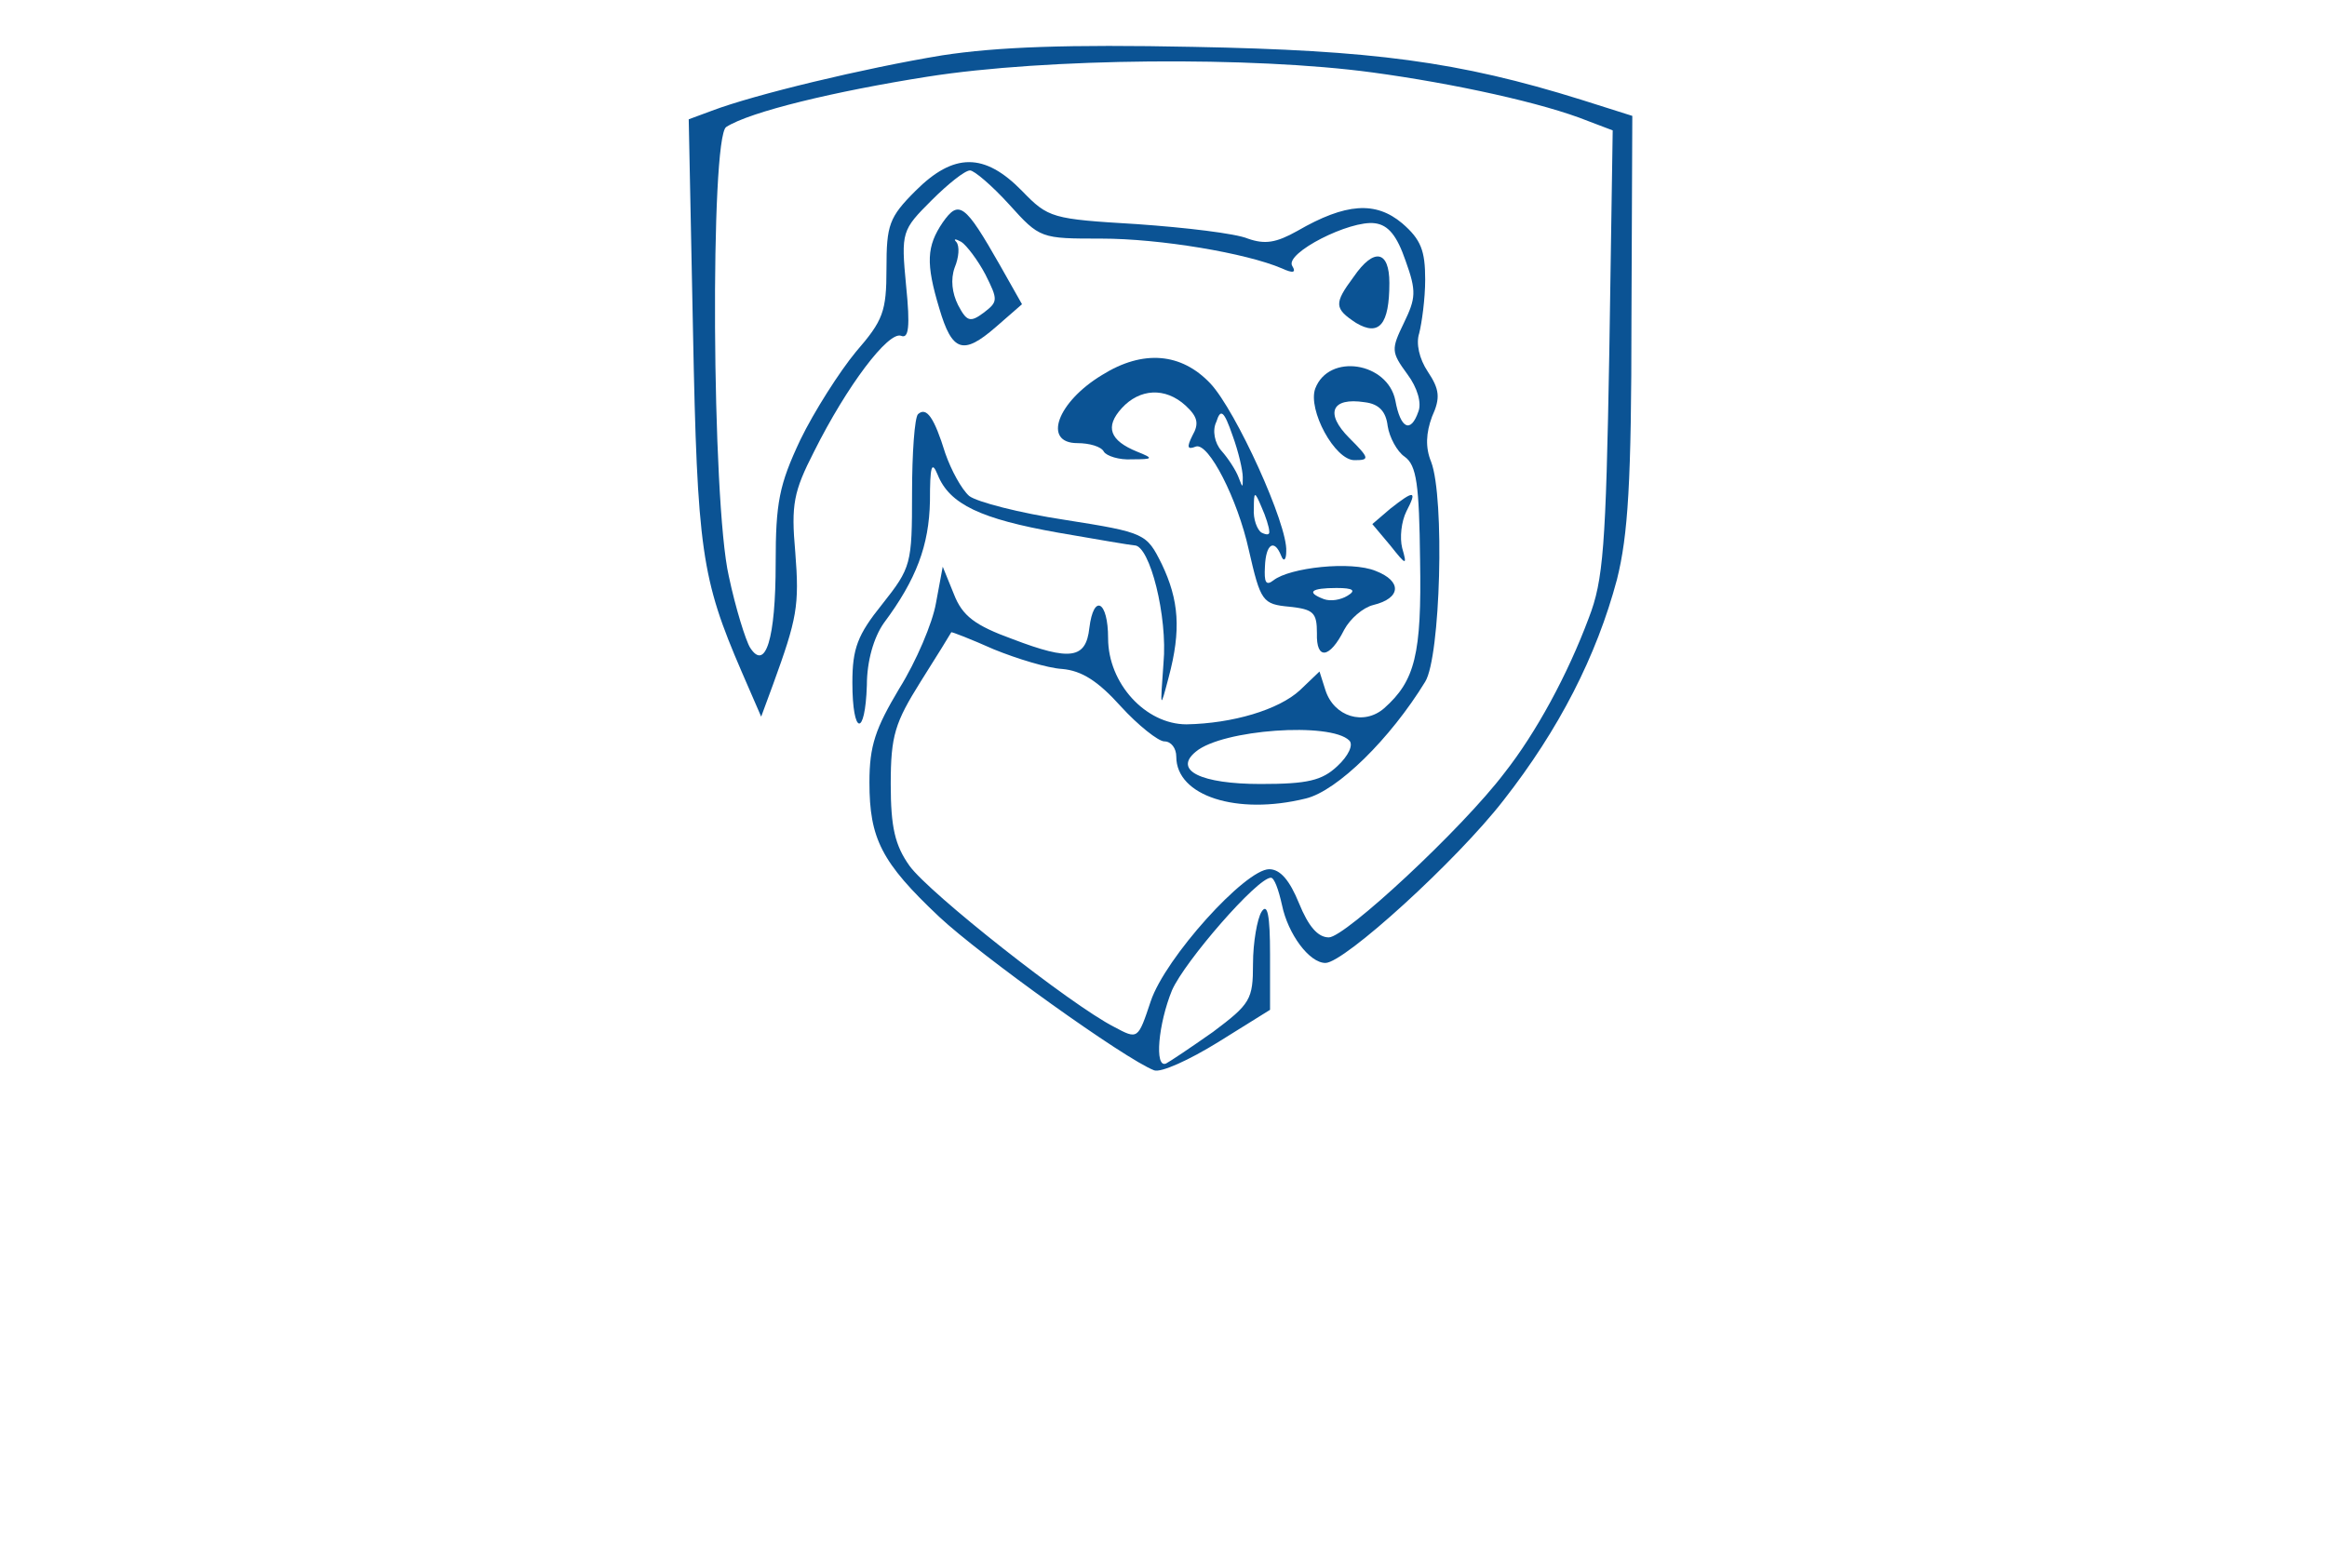 <?xml version="1.0" standalone="no"?>
<!DOCTYPE svg PUBLIC "-//W3C//DTD SVG 20010904//EN"
 "http://www.w3.org/TR/2001/REC-SVG-20010904/DTD/svg10.dtd">
<svg version="1.0" xmlns="http://www.w3.org/2000/svg"
 width="273pt" height="184pt" viewBox="0 0 273 184"
 preserveAspectRatio="xMidYMid meet">
<g transform="translate(0,184) scale(0.1,-0.1)"
fill="#0b5394" stroke="none">
<path d="M1105 1775 c-91 -15 -220 -46 -270 -65 l-27 -10 5 -248 c5 -258 10
-291 57 -400 l23 -53 14 38 c28 77 31 92 26 155 -5 56 -2 71 22 118 39 78 87
141 102 136 9 -4 11 10 6 59 -6 63 -5 65 30 100 19 19 39 35 45 35 5 0 26 -18
46 -40 36 -40 37 -40 108 -40 69 0 170 -17 212 -35 13 -6 17 -5 12 3 -9 15 68
54 97 50 16 -2 26 -15 36 -44 13 -36 12 -44 -2 -73 -15 -31 -15 -34 4 -60 12
-16 17 -34 13 -44 -9 -26 -21 -20 -27 13 -9 45 -78 56 -94 14 -9 -25 23 -84
46 -84 18 0 18 2 -6 26 -29 29 -21 48 18 42 17 -2 25 -11 27 -28 2 -13 11 -30
20 -36 14 -10 17 -33 18 -121 2 -111 -6 -142 -42 -174 -24 -21 -59 -10 -69 21
l-7 22 -23 -22 c-25 -23 -79 -39 -133 -40 -48 0 -92 48 -92 101 0 44 -17 53
-22 12 -4 -36 -22 -39 -90 -13 -44 16 -59 27 -69 53 l-13 32 -8 -43 c-4 -23
-23 -68 -43 -100 -28 -47 -35 -67 -35 -110 0 -66 14 -94 82 -158 48 -45 218
-167 252 -180 8 -3 41 12 75 33 l61 38 0 65 c0 46 -3 61 -10 50 -5 -8 -10 -36
-10 -61 0 -42 -3 -47 -47 -80 -27 -19 -51 -35 -55 -37 -14 -6 -9 47 7 86 15
34 100 132 116 132 4 0 9 -14 13 -32 7 -34 32 -68 51 -68 22 0 154 120 209
191 65 83 109 169 133 259 13 52 17 114 17 305 l1 239 -60 19 c-144 45 -245
58 -455 62 -148 3 -230 0 -295 -10z m505 -20 c96 -13 201 -36 253 -57 l29 -11
-4 -261 c-4 -228 -7 -267 -24 -311 -25 -67 -62 -135 -99 -182 -50 -66 -187
-193 -206 -193 -13 0 -24 13 -35 40 -11 27 -22 40 -35 40 -28 0 -122 -104
-139 -155 -15 -45 -15 -45 -43 -30 -51 26 -217 157 -240 189 -17 24 -22 45
-22 96 0 57 5 72 35 120 19 30 35 56 36 58 0 1 23 -8 50 -20 27 -11 63 -22 80
-23 23 -2 42 -14 69 -44 20 -22 44 -41 51 -41 8 0 14 -8 14 -18 0 -46 71 -69
152 -49 37 9 99 70 140 137 18 29 23 216 7 258 -7 17 -6 34 1 53 10 22 9 32
-5 53 -10 15 -14 33 -10 45 3 12 7 40 7 63 0 34 -5 47 -27 66 -31 26 -66 24
-123 -9 -25 -14 -38 -16 -58 -9 -14 6 -73 13 -130 17 -100 6 -104 7 -135 39
-44 45 -80 45 -125 0 -31 -31 -34 -40 -34 -91 0 -51 -4 -61 -36 -98 -19 -23
-49 -70 -65 -103 -25 -53 -29 -74 -29 -145 0 -89 -12 -127 -30 -99 -5 8 -17
46 -25 84 -20 87 -22 515 -3 527 28 18 128 42 236 59 139 22 382 24 522 5z
m-27 -784 c5 -5 -1 -18 -14 -30 -18 -17 -35 -21 -90 -21 -70 0 -103 16 -76 38
31 26 158 35 180 13z"/>
<path d="M1106 1579 c-19 -28 -20 -48 -4 -101 15 -51 28 -55 66 -22 l31 27
-26 46 c-41 72 -48 77 -67 50z m50 -61 c15 -30 15 -32 -2 -45 -16 -12 -20 -10
-30 9 -7 14 -9 30 -4 44 5 12 6 25 2 30 -4 4 -1 4 6 0 6 -4 19 -21 28 -38z"/>
<path d="M1588 1515 c-23 -31 -23 -37 3 -54 27 -16 39 -2 39 47 0 38 -18 42
-42 7z"/>
<path d="M1293 1400 c-53 -32 -70 -80 -29 -80 14 0 28 -4 31 -10 3 -5 18 -10
33 -9 25 0 26 1 6 9 -32 13 -38 29 -18 51 21 23 51 25 75 3 14 -13 16 -21 8
-35 -7 -14 -6 -17 4 -13 15 5 49 -62 62 -121 14 -61 16 -64 48 -67 28 -3 32
-7 32 -31 -1 -32 15 -30 32 4 7 13 22 26 34 29 33 8 34 28 3 40 -29 12 -101 4
-120 -11 -9 -7 -11 -2 -10 16 1 27 11 33 19 13 3 -8 6 -5 6 5 2 31 -59 165
-89 197 -34 36 -79 40 -127 10z m165 -120 c0 -13 0 -13 -5 0 -3 8 -12 22 -20
31 -8 9 -11 24 -6 34 5 16 9 13 19 -16 7 -19 12 -41 12 -49z m31 -63 c1 -5 -3
-5 -9 -2 -5 3 -10 16 -9 28 0 21 1 21 9 2 5 -11 9 -24 9 -28z m92 -76 c-8 -5
-20 -7 -28 -4 -21 8 -15 13 15 13 20 0 23 -3 13 -9z"/>
<path d="M1077 1354 c-4 -4 -7 -46 -7 -93 0 -83 -1 -87 -35 -130 -29 -36 -35
-52 -35 -92 0 -62 15 -65 17 -3 0 28 8 56 20 73 38 51 53 91 54 143 0 41 2 48
9 31 14 -35 51 -52 141 -68 46 -8 87 -15 90 -15 18 0 39 -84 34 -138 -4 -55
-4 -55 6 -17 15 56 12 91 -8 133 -18 36 -19 37 -114 52 -53 8 -103 21 -112 28
-9 8 -21 30 -28 50 -13 42 -22 55 -32 46z"/>
<path d="M1631 1243 l-21 -18 21 -25 c19 -24 20 -24 14 -3 -3 12 -1 31 5 43
13 25 9 25 -19 3z"/>
</g>
</svg>
